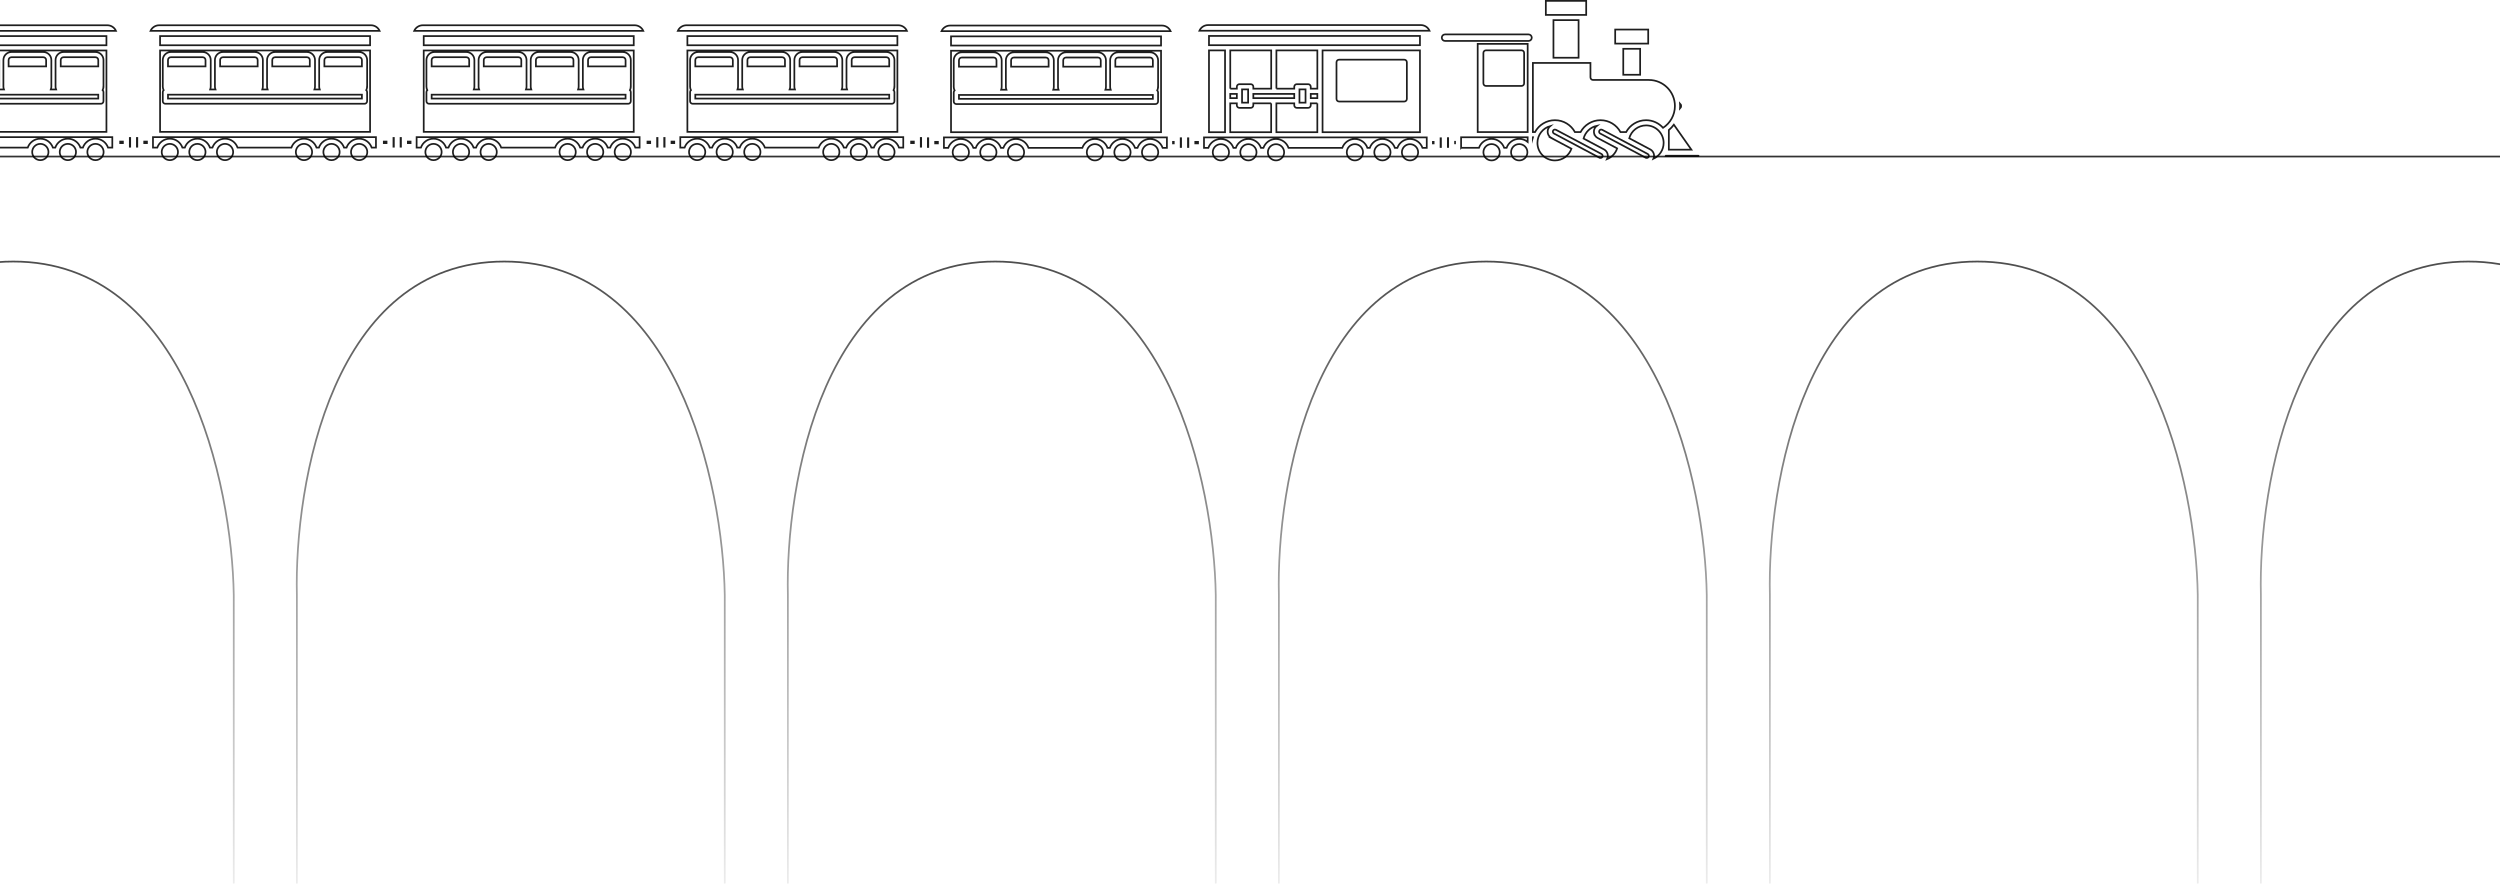 <svg width="1440" height="509" viewBox="0 0 1440 509" fill="none" xmlns="http://www.w3.org/2000/svg">
<g clip-path="url(#clip0_2004_2225)">
<path d="M882.94 79.07V79.27C882.96 79.2 882.97 79.14 882.99 79.07H882.94Z" stroke="#1E1E1E" stroke-miterlimit="10"/>
<path d="M838.59 81.15H837.63V83.06H838.59V81.15Z" fill="#1E1E1E"/>
<path d="M834.63 79.07H833.47V85.13H834.63V79.07Z" fill="#1E1E1E"/>
<path d="M967.76 61.06C967.76 61.56 967.72 62.05 967.69 62.53C968.07 62.16 968.32 61.64 968.32 61.06C968.32 60.48 968.08 59.96 967.69 59.59C967.73 60.08 967.76 60.57 967.76 61.06Z" stroke="#1E1E1E" stroke-miterlimit="10"/>
<path d="M961.25 74.91V86.2H974.23L964.15 71.83C963.3 72.96 962.34 74 961.25 74.91Z" stroke="#1E1E1E" stroke-miterlimit="10"/>
<path d="M882.94 45.56V76.07H884.16C886.38 72 890.7 69.23 895.66 69.23C900.62 69.23 904.94 72 907.16 76.07H910.4C912.62 72 916.94 69.23 921.9 69.23C926.86 69.23 931.18 72 933.4 76.07H936.65C938.87 72 943.19 69.23 948.15 69.23C952.03 69.23 955.52 70.94 957.92 73.63C962.03 70.95 964.75 66.32 964.75 61.06C964.75 52.79 958.02 46.06 949.74 46.06H917.6C916.77 46.06 916.1 45.39 916.1 44.56V36.25H882.94V45.56Z" stroke="#1E1E1E" stroke-miterlimit="10"/>
<path d="M879.94 76.07V25.28H851.15V76.07H879.94ZM854.43 48V30.49C854.43 29.66 855.1 28.99 855.93 28.99H876.4C877.23 28.99 877.9 29.66 877.9 30.49V48C877.9 48.83 877.23 49.5 876.4 49.5H855.93C855.1 49.5 854.43 48.83 854.43 48Z" stroke="#1E1E1E" stroke-miterlimit="10"/>
<path d="M879.53 23.58H880.42C881.46 23.58 882.3 22.74 882.3 21.7C882.3 20.66 881.46 19.82 880.42 19.82H832.35C831.31 19.82 830.47 20.66 830.47 21.7C830.47 22.74 831.31 23.58 832.35 23.58H879.52H879.53Z" stroke="#1E1E1E" stroke-miterlimit="10"/>
<path d="M978.25 89.2H959.29C959.12 89.47 958.95 89.73 958.76 89.99C958.84 90.2 959.05 90.36 959.3 90.36H978.26C978.58 90.36 978.84 90.1 978.84 89.78C978.84 89.46 978.58 89.2 978.26 89.2H978.25Z" fill="#1E1E1E"/>
<path d="M893.68 79.55C891.63 78.46 890.85 75.9 891.93 73.85C892.19 73.36 892.54 72.95 892.94 72.61C888.69 73.8 885.56 77.7 885.56 82.32C885.56 87.88 890.09 92.41 895.65 92.41C900.04 92.41 903.78 89.58 905.16 85.66L893.67 79.55H893.68Z" stroke="#1E1E1E" stroke-miterlimit="10"/>
<path d="M920.33 79.55C918.28 78.46 917.5 75.9 918.58 73.85C918.88 73.29 919.29 72.82 919.78 72.45C916.05 73.25 913.09 76.13 912.14 79.81L923.88 86.05C925.91 87.13 926.69 89.63 925.66 91.67C928.4 90.57 930.55 88.3 931.48 85.47L920.32 79.54L920.33 79.55Z" stroke="#1E1E1E" stroke-miterlimit="10"/>
<path d="M958.25 82.32C958.25 76.76 953.72 72.23 948.16 72.23C943.53 72.23 939.62 75.37 938.44 79.63L950.53 86.05C952.49 87.09 953.27 89.46 952.39 91.46C955.84 89.85 958.25 86.36 958.25 82.31V82.32Z" stroke="#1E1E1E" stroke-miterlimit="10"/>
<path d="M944.72 28.11H935V43.06H944.72V28.11Z" stroke="#1E1E1E" stroke-miterlimit="10"/>
<path d="M909.26 11.59H894.79V33.25H909.26V11.59Z" stroke="#1E1E1E" stroke-miterlimit="10"/>
<path d="M910.76 8.59H913.65V0.5H890.4V8.59H893.29H910.76Z" stroke="#1E1E1E" stroke-miterlimit="10"/>
<path d="M946.22 25.11H949.37V17.02H930.35V25.11H933.5H946.22Z" stroke="#1E1E1E" stroke-miterlimit="10"/>
<path d="M921.34 90.85C921.92 91.16 922.68 90.92 922.98 90.35C923.29 89.76 923.07 89.02 922.48 88.71L896.23 74.76C896.05 74.66 895.86 74.62 895.66 74.62C895.21 74.62 894.79 74.87 894.58 75.27C894.27 75.86 894.49 76.6 895.08 76.91L921.33 90.86L921.34 90.85Z" stroke="#1E1E1E" stroke-miterlimit="10"/>
<path d="M947.98 90.85C948.56 91.16 949.32 90.92 949.62 90.35C949.93 89.76 949.71 89.02 949.12 88.71L922.87 74.76C922.69 74.66 922.5 74.62 922.3 74.62C921.85 74.62 921.43 74.87 921.22 75.27C920.91 75.86 921.13 76.6 921.72 76.91L947.97 90.86L947.98 90.85Z" stroke="#1E1E1E" stroke-miterlimit="10"/>
<path d="M841.6 85.13H851.89C852.95 82.14 855.8 79.99 859.15 79.99C862.5 79.99 865.35 82.14 866.41 85.13H867.81C868.87 82.14 871.72 79.99 875.07 79.99C876.92 79.99 878.61 80.64 879.94 81.73V79.08H841.59V85.14L841.6 85.13Z" stroke="#1E1E1E" stroke-miterlimit="10"/>
<path d="M859.15 82.99C856.55 82.99 854.44 85.1 854.44 87.7C854.44 90.3 856.55 92.41 859.15 92.41C861.75 92.41 863.86 90.3 863.86 87.7C863.86 85.1 861.75 82.99 859.15 82.99Z" stroke="#1E1E1E" stroke-miterlimit="10"/>
<path d="M879.79 87.7C879.79 85.1 877.68 82.99 875.08 82.99C872.48 82.99 870.37 85.1 870.37 87.7C870.37 90.3 872.48 92.41 875.08 92.41C877.68 92.41 879.79 90.3 879.79 87.7Z" stroke="#1E1E1E" stroke-miterlimit="10"/>
<path d="M761.79 29.03V76.15H817.89V29.03H761.79ZM810.35 56.98C810.35 57.81 809.68 58.48 808.85 58.48H771.32C770.49 58.48 769.82 57.81 769.82 56.98V35.87C769.82 35.04 770.49 34.37 771.32 34.37H808.85C809.68 34.37 810.35 35.04 810.35 35.87V56.98Z" stroke="#1E1E1E" stroke-miterlimit="10"/>
<path d="M705.62 58.02V52.59V29.03H696.37V76.15H705.62V58.02Z" stroke="#1E1E1E" stroke-miterlimit="10"/>
<path d="M733.7 26.03H760.29H817.89V20.7H696.37V26.03H707.12H733.7Z" stroke="#1E1E1E" stroke-miterlimit="10"/>
<path d="M690.55 81.21H687.99V83.09H690.55V81.21Z" fill="#1E1E1E"/>
<path d="M684.98 79.15H683.78V85.16H684.98V79.15Z" fill="#1E1E1E"/>
<path d="M826.27 81.22H824.86V83.1H826.27V81.22Z" fill="#1E1E1E"/>
<path d="M830.47 79.15H829.27V85.16H830.47V79.15Z" fill="#1E1E1E"/>
<path d="M693.54 85.16H696C697.06 82.18 699.9 80.04 703.23 80.04C706.56 80.04 709.4 82.18 710.46 85.16H711.84C712.9 82.18 715.74 80.04 719.07 80.04C722.4 80.04 725.24 82.18 726.3 85.16H727.73C728.79 82.18 731.63 80.04 734.96 80.04C738.29 80.04 741.13 82.18 742.19 85.16H773.16C774.22 82.18 777.06 80.04 780.39 80.04C783.72 80.04 786.56 82.18 787.62 85.16H789C790.06 82.18 792.9 80.04 796.23 80.04C799.56 80.04 802.41 82.18 803.46 85.16H804.89C805.95 82.18 808.79 80.04 812.12 80.04C815.45 80.04 818.29 82.18 819.35 85.16H821.81V79.15H693.5V85.16H693.54Z" stroke="#1E1E1E" stroke-miterlimit="10"/>
<path d="M703.23 83.04C700.65 83.04 698.55 85.14 698.55 87.72C698.55 90.3 700.65 92.4 703.23 92.4C705.81 92.4 707.91 90.3 707.91 87.72C707.91 85.14 705.81 83.04 703.23 83.04Z" stroke="#1E1E1E" stroke-miterlimit="10"/>
<path d="M719.08 83.04C716.5 83.04 714.4 85.14 714.4 87.72C714.4 90.3 716.5 92.4 719.08 92.4C721.66 92.4 723.76 90.3 723.76 87.72C723.76 85.14 721.66 83.04 719.08 83.04Z" stroke="#1E1E1E" stroke-miterlimit="10"/>
<path d="M734.98 83.04C732.4 83.04 730.3 85.14 730.3 87.72C730.3 90.3 732.4 92.4 734.98 92.4C737.56 92.4 739.66 90.3 739.66 87.72C739.66 85.14 737.56 83.04 734.98 83.04Z" stroke="#1E1E1E" stroke-miterlimit="10"/>
<path d="M780.42 83.04C777.84 83.04 775.74 85.14 775.74 87.72C775.74 90.3 777.84 92.4 780.42 92.4C783 92.4 785.1 90.3 785.1 87.72C785.1 85.14 783 83.04 780.42 83.04Z" stroke="#1E1E1E" stroke-miterlimit="10"/>
<path d="M796.27 83.04C793.69 83.04 791.59 85.14 791.59 87.72C791.59 90.3 793.69 92.4 796.27 92.4C798.85 92.4 800.95 90.3 800.95 87.72C800.95 85.14 798.85 83.04 796.27 83.04Z" stroke="#1E1E1E" stroke-miterlimit="10"/>
<path d="M812.17 83.04C809.59 83.04 807.49 85.14 807.49 87.72C807.49 90.3 809.59 92.4 812.17 92.4C814.75 92.4 816.85 90.3 816.85 87.72C816.85 85.14 814.75 83.04 812.17 83.04Z" stroke="#1E1E1E" stroke-miterlimit="10"/>
<path d="M708.62 51.09H712.42V49.98C712.42 49.15 713.09 48.48 713.92 48.48H720.42C721.25 48.48 721.92 49.15 721.92 49.98V51.09H732.21V29.03H708.63V51.09H708.62Z" stroke="#1E1E1E" stroke-miterlimit="10"/>
<path d="M732.2 59.52H721.91V60.63C721.91 61.46 721.24 62.13 720.41 62.13H713.91C713.08 62.13 712.41 61.46 712.41 60.63V59.52H708.61V76.15H732.19V59.52H732.2Z" stroke="#1E1E1E" stroke-miterlimit="10"/>
<path d="M735.2 51.09H745.49V49.98C745.49 49.15 746.16 48.48 746.99 48.48H753.49C754.32 48.48 754.99 49.15 754.99 49.98V51.09H758.79V29.03H735.21V51.09H735.2Z" stroke="#1E1E1E" stroke-miterlimit="10"/>
<path d="M758.79 59.52H754.99V60.63C754.99 61.46 754.32 62.13 753.49 62.13H746.99C746.16 62.13 745.49 61.46 745.49 60.63V59.52H735.2V76.15H758.78V59.52H758.79Z" stroke="#1E1E1E" stroke-miterlimit="10"/>
<path d="M712.42 54.09H708.62V56.52H712.42V54.09Z" stroke="#1E1E1E" stroke-miterlimit="10"/>
<path d="M758.79 54.09H754.99V56.52H758.79V54.09Z" stroke="#1E1E1E" stroke-miterlimit="10"/>
<path d="M745.49 54.09H721.92V56.52H745.49V54.09Z" stroke="#1E1E1E" stroke-miterlimit="10"/>
<path d="M751.99 51.48H748.49V59.13H751.99V51.48Z" stroke="#1E1E1E" stroke-miterlimit="10"/>
<path d="M718.92 51.48H715.42V59.13H718.92V51.48Z" stroke="#1E1E1E" stroke-miterlimit="10"/>
<path d="M823.41 17.7C822.54 15.76 820.61 14.44 818.4 14.44H695.86C693.65 14.44 691.72 15.76 690.85 17.7H823.41Z" stroke="#1E1E1E" stroke-miterlimit="10"/>
<path d="M668.76 29.23H547.79V76.13H668.76V29.23ZM667.05 50.06C667.05 50.79 666.86 51.47 666.56 52.09C666.86 52.36 667.05 52.75 667.05 53.19V58.43C667.05 59.26 666.38 59.93 665.55 59.93H550.85C550.02 59.93 549.35 59.26 549.35 58.43V53.19C549.35 52.75 549.54 52.36 549.84 52.09C549.54 51.47 549.35 50.79 549.35 50.06V34.75C549.35 32.2 551.43 30.12 553.98 30.12H572.34C574.89 30.12 576.97 32.2 576.97 34.75V50.06C576.97 50.64 576.85 51.18 576.66 51.69H579.69C579.5 51.18 579.38 50.64 579.38 50.06V34.75C579.38 32.2 581.46 30.12 584.01 30.12H602.37C604.92 30.12 607 32.2 607 34.75V50.06C607 50.64 606.88 51.18 606.69 51.69H609.72C609.53 51.18 609.41 50.64 609.41 50.06V34.75C609.41 32.2 611.49 30.12 614.04 30.12H632.4C634.95 30.12 637.03 32.2 637.03 34.75V50.06C637.03 50.64 636.91 51.18 636.72 51.69H639.75C639.56 51.18 639.44 50.64 639.44 50.06V34.75C639.44 32.2 641.52 30.12 644.07 30.12H662.43C664.98 30.12 667.06 32.2 667.06 34.75V50.06H667.05Z" stroke="#1E1E1E" stroke-miterlimit="10"/>
<path d="M668.76 20.94H547.79V26.23H668.76V20.94Z" stroke="#1E1E1E" stroke-miterlimit="10"/>
<path d="M674.26 17.94C673.39 16.02 671.48 14.71 669.28 14.71H547.28C545.08 14.71 543.17 16.02 542.3 17.94H674.26Z" stroke="#1E1E1E" stroke-miterlimit="10"/>
<path d="M540.72 81.2H538.16V83.09H540.72V81.2Z" fill="#1E1E1E"/>
<path d="M535.17 79.13H533.96V85.15H535.17V79.13Z" fill="#1E1E1E"/>
<path d="M676.58 81.2H675.16V83.09H676.58V81.2Z" fill="#1E1E1E"/>
<path d="M680.79 79.13H679.58V85.15H680.79V79.13Z" fill="#1E1E1E"/>
<path d="M543.72 85.16H546.18C547.24 82.18 550.08 80.04 553.42 80.04C556.76 80.04 559.6 82.18 560.66 85.16H562.04C563.1 82.18 565.94 80.04 569.28 80.04C572.62 80.04 575.46 82.18 576.52 85.16H577.95C579.01 82.18 581.85 80.04 585.19 80.04C588.53 80.04 591.37 82.18 592.43 85.16H623.43C624.49 82.18 627.33 80.04 630.67 80.04C634.01 80.04 636.85 82.18 637.91 85.16H639.29C640.35 82.18 643.19 80.04 646.53 80.04C649.87 80.04 652.71 82.18 653.77 85.16H655.2C656.26 82.18 659.1 80.04 662.44 80.04C665.78 80.04 668.62 82.18 669.68 85.16H672.14V79.14H543.7V85.16H543.72Z" stroke="#1E1E1E" stroke-miterlimit="10"/>
<path d="M553.43 83.03C550.84 83.03 548.74 85.13 548.74 87.72C548.74 90.31 550.84 92.41 553.43 92.41C556.02 92.41 558.12 90.31 558.12 87.72C558.12 85.13 556.02 83.03 553.43 83.03Z" stroke="#1E1E1E" stroke-miterlimit="10"/>
<path d="M569.29 83.03C566.7 83.03 564.6 85.13 564.6 87.72C564.6 90.31 566.7 92.41 569.29 92.41C571.88 92.41 573.98 90.31 573.98 87.72C573.98 85.13 571.88 83.03 569.29 83.03Z" stroke="#1E1E1E" stroke-miterlimit="10"/>
<path d="M585.2 83.03C582.61 83.03 580.51 85.13 580.51 87.72C580.51 90.31 582.61 92.41 585.2 92.41C587.79 92.41 589.89 90.31 589.89 87.72C589.89 85.13 587.79 83.03 585.2 83.03Z" stroke="#1E1E1E" stroke-miterlimit="10"/>
<path d="M630.68 83.03C628.09 83.03 625.99 85.13 625.99 87.72C625.99 90.31 628.09 92.41 630.68 92.41C633.27 92.41 635.37 90.31 635.37 87.72C635.37 85.13 633.27 83.03 630.68 83.03Z" stroke="#1E1E1E" stroke-miterlimit="10"/>
<path d="M646.54 83.03C643.95 83.03 641.85 85.13 641.85 87.72C641.85 90.31 643.95 92.41 646.54 92.41C649.13 92.41 651.23 90.31 651.23 87.72C651.23 85.13 649.13 83.03 646.54 83.03Z" stroke="#1E1E1E" stroke-miterlimit="10"/>
<path d="M662.46 83.03C659.87 83.03 657.77 85.13 657.77 87.72C657.77 90.31 659.87 92.41 662.46 92.41C665.05 92.41 667.15 90.31 667.15 87.72C667.15 85.13 665.05 83.03 662.46 83.03Z" stroke="#1E1E1E" stroke-miterlimit="10"/>
<path d="M573.98 38.41V34.75C573.98 33.85 573.25 33.12 572.35 33.12H553.99C553.09 33.12 552.36 33.85 552.36 34.75V38.41H573.98Z" stroke="#1E1E1E" stroke-miterlimit="10"/>
<path d="M604 38.41V34.75C604 33.85 603.27 33.12 602.37 33.12H584.01C583.11 33.12 582.38 33.85 582.38 34.75V38.41H604Z" stroke="#1E1E1E" stroke-miterlimit="10"/>
<path d="M634.03 38.41V34.75C634.03 33.85 633.3 33.12 632.4 33.12H614.04C613.14 33.12 612.41 33.85 612.41 34.75V38.41H634.03Z" stroke="#1E1E1E" stroke-miterlimit="10"/>
<path d="M664.05 38.41V34.75C664.05 33.85 663.32 33.12 662.42 33.12H644.06C643.16 33.12 642.43 33.85 642.43 34.75V38.41H664.05Z" stroke="#1E1E1E" stroke-miterlimit="10"/>
<path d="M632.4 54.69H614.04H602.37H584.01H572.35H553.98H552.35V56.93H664.05V54.69H662.42H644.06H632.4Z" stroke="#1E1E1E" stroke-miterlimit="10"/>
<path d="M516.9 29.07H395.93V75.97H516.9V29.07ZM515.19 49.9C515.19 50.63 515 51.31 514.7 51.93C515 52.2 515.19 52.59 515.19 53.03V58.27C515.19 59.1 514.52 59.77 513.69 59.77H398.99C398.16 59.77 397.49 59.1 397.49 58.27V53.03C397.49 52.59 397.68 52.2 397.98 51.93C397.68 51.31 397.49 50.63 397.49 49.9V34.59C397.49 32.04 399.57 29.96 402.12 29.96H420.48C423.03 29.96 425.11 32.04 425.11 34.59V49.9C425.11 50.48 424.99 51.02 424.8 51.53H427.83C427.64 51.02 427.52 50.48 427.52 49.9V34.59C427.52 32.04 429.6 29.96 432.15 29.96H450.51C453.06 29.96 455.14 32.04 455.14 34.59V49.9C455.14 50.48 455.02 51.02 454.83 51.53H457.86C457.67 51.02 457.55 50.48 457.55 49.9V34.59C457.55 32.04 459.63 29.96 462.18 29.96H480.54C483.09 29.96 485.17 32.04 485.17 34.59V49.9C485.17 50.48 485.05 51.02 484.86 51.53H487.89C487.7 51.02 487.58 50.48 487.58 49.9V34.59C487.58 32.04 489.66 29.96 492.21 29.96H510.57C513.12 29.96 515.2 32.04 515.2 34.59V49.9H515.19Z" stroke="#1E1E1E" stroke-miterlimit="10"/>
<path d="M516.9 20.78H395.93V26.07H516.9V20.78Z" stroke="#1E1E1E" stroke-miterlimit="10"/>
<path d="M522.39 17.78C521.52 15.86 519.61 14.55 517.41 14.55H395.41C393.21 14.55 391.3 15.86 390.43 17.78H522.39Z" stroke="#1E1E1E" stroke-miterlimit="10"/>
<path d="M388.86 81.04H386.3V82.93H388.86V81.04Z" fill="#1E1E1E"/>
<path d="M383.3 78.97H382.09V84.99H383.3V78.97Z" fill="#1E1E1E"/>
<path d="M526.87 81.04H524.31V82.93H526.87V81.04Z" fill="#1E1E1E"/>
<path d="M531.08 78.97H529.87V84.99H531.08V78.97Z" fill="#1E1E1E"/>
<path d="M391.86 85H394.32C395.38 82.02 398.22 79.88 401.56 79.88C404.9 79.88 407.74 82.02 408.8 85H410.18C411.24 82.02 414.08 79.88 417.42 79.88C420.76 79.88 423.6 82.02 424.66 85H426.09C427.15 82.02 429.99 79.88 433.33 79.88C436.67 79.88 439.51 82.02 440.57 85H471.57C472.63 82.02 475.47 79.88 478.81 79.88C482.15 79.88 484.99 82.02 486.05 85H487.43C488.49 82.02 491.33 79.88 494.67 79.88C498.01 79.88 500.85 82.02 501.91 85H503.34C504.4 82.02 507.24 79.88 510.58 79.88C513.92 79.88 516.76 82.02 517.82 85H520.28V78.98H391.84V85H391.86Z" stroke="#1E1E1E" stroke-miterlimit="10"/>
<path d="M401.56 82.87C398.97 82.87 396.87 84.97 396.87 87.56C396.87 90.15 398.97 92.25 401.56 92.25C404.15 92.25 406.25 90.15 406.25 87.56C406.25 84.97 404.15 82.87 401.56 82.87Z" stroke="#1E1E1E" stroke-miterlimit="10"/>
<path d="M417.42 82.87C414.83 82.87 412.73 84.97 412.73 87.56C412.73 90.15 414.83 92.25 417.42 92.25C420.01 92.25 422.11 90.15 422.11 87.56C422.11 84.97 420.01 82.87 417.42 82.87Z" stroke="#1E1E1E" stroke-miterlimit="10"/>
<path d="M433.34 82.87C430.75 82.87 428.65 84.97 428.65 87.56C428.65 90.15 430.75 92.25 433.34 92.25C435.93 92.25 438.03 90.15 438.03 87.56C438.03 84.97 435.93 82.87 433.34 82.87Z" stroke="#1E1E1E" stroke-miterlimit="10"/>
<path d="M478.82 82.87C476.23 82.87 474.13 84.97 474.13 87.56C474.13 90.15 476.23 92.25 478.82 92.25C481.41 92.25 483.51 90.15 483.51 87.56C483.51 84.97 481.41 82.87 478.82 82.87Z" stroke="#1E1E1E" stroke-miterlimit="10"/>
<path d="M494.68 82.87C492.09 82.87 489.99 84.97 489.99 87.56C489.99 90.15 492.09 92.25 494.68 92.25C497.27 92.25 499.37 90.15 499.37 87.56C499.37 84.97 497.27 82.87 494.68 82.87Z" stroke="#1E1E1E" stroke-miterlimit="10"/>
<path d="M510.59 82.87C508 82.87 505.9 84.97 505.9 87.56C505.9 90.15 508 92.25 510.59 92.25C513.18 92.25 515.28 90.15 515.28 87.56C515.28 84.97 513.18 82.87 510.59 82.87Z" stroke="#1E1E1E" stroke-miterlimit="10"/>
<path d="M422.11 38.25V34.59C422.11 33.69 421.38 32.96 420.48 32.96H402.12C401.22 32.96 400.49 33.69 400.49 34.59V38.25H422.11Z" stroke="#1E1E1E" stroke-miterlimit="10"/>
<path d="M452.14 38.25V34.59C452.14 33.69 451.41 32.96 450.51 32.96H432.15C431.25 32.96 430.52 33.69 430.52 34.59V38.25H452.14Z" stroke="#1E1E1E" stroke-miterlimit="10"/>
<path d="M482.16 38.25V34.59C482.16 33.69 481.43 32.96 480.53 32.96H462.17C461.27 32.96 460.54 33.69 460.54 34.59V38.25H482.16Z" stroke="#1E1E1E" stroke-miterlimit="10"/>
<path d="M512.19 38.25V34.59C512.19 33.69 511.46 32.96 510.56 32.96H492.2C491.3 32.96 490.57 33.69 490.57 34.59V38.25H512.19Z" stroke="#1E1E1E" stroke-miterlimit="10"/>
<path d="M480.53 54.53H462.17H450.51H432.15H420.48H402.12H400.49V56.77H512.19V54.53H510.56H492.2H480.53Z" stroke="#1E1E1E" stroke-miterlimit="10"/>
<path d="M365.03 29.07H244.06V75.97H365.03V29.07ZM363.33 49.9C363.33 50.63 363.14 51.31 362.84 51.93C363.14 52.2 363.33 52.59 363.33 53.03V58.27C363.33 59.1 362.66 59.77 361.83 59.77H247.13C246.3 59.77 245.63 59.1 245.63 58.27V53.03C245.63 52.59 245.82 52.2 246.12 51.93C245.82 51.31 245.63 50.63 245.63 49.9V34.59C245.63 32.04 247.71 29.96 250.26 29.96H268.62C271.17 29.96 273.25 32.04 273.25 34.59V49.9C273.25 50.48 273.13 51.02 272.94 51.53H275.97C275.78 51.02 275.66 50.48 275.66 49.9V34.59C275.66 32.04 277.74 29.96 280.29 29.96H298.65C301.2 29.96 303.28 32.04 303.28 34.59V49.9C303.28 50.48 303.16 51.02 302.97 51.53H306C305.81 51.02 305.69 50.48 305.69 49.9V34.59C305.69 32.04 307.77 29.96 310.32 29.96H328.68C331.23 29.96 333.31 32.04 333.31 34.59V49.9C333.31 50.48 333.19 51.02 333 51.53H336.03C335.84 51.02 335.72 50.48 335.72 49.9V34.59C335.72 32.04 337.8 29.96 340.35 29.96H358.71C361.26 29.96 363.34 32.04 363.34 34.59V49.9H363.33Z" stroke="#1E1E1E" stroke-miterlimit="10"/>
<path d="M365.03 20.78H244.06V26.07H365.03V20.78Z" stroke="#1E1E1E" stroke-miterlimit="10"/>
<path d="M370.53 17.78C369.66 15.86 367.75 14.55 365.55 14.55H243.55C241.35 14.55 239.44 15.86 238.57 17.78H370.53Z" stroke="#1E1E1E" stroke-miterlimit="10"/>
<path d="M236.99 81.04H234.43V82.93H236.99V81.04Z" fill="#1E1E1E"/>
<path d="M231.44 78.97H230.23V84.99H231.44V78.97Z" fill="#1E1E1E"/>
<path d="M375.01 81.04H372.45V82.93H375.01V81.04Z" fill="#1E1E1E"/>
<path d="M379.22 78.97H378.01V84.99H379.22V78.97Z" fill="#1E1E1E"/>
<path d="M239.99 85H242.45C243.51 82.02 246.35 79.88 249.69 79.88C253.03 79.88 255.87 82.02 256.93 85H258.31C259.37 82.02 262.21 79.88 265.55 79.88C268.89 79.88 271.73 82.02 272.79 85H274.22C275.28 82.02 278.12 79.88 281.46 79.88C284.8 79.88 287.64 82.02 288.7 85H319.7C320.76 82.02 323.6 79.88 326.94 79.88C330.28 79.88 333.12 82.02 334.18 85H335.56C336.62 82.02 339.46 79.88 342.8 79.88C346.14 79.88 348.98 82.02 350.04 85H351.47C352.53 82.02 355.37 79.88 358.71 79.88C362.05 79.88 364.89 82.02 365.95 85H368.41V78.98H239.97V85H239.99Z" stroke="#1E1E1E" stroke-miterlimit="10"/>
<path d="M249.7 82.87C247.11 82.87 245.01 84.97 245.01 87.56C245.01 90.15 247.11 92.25 249.7 92.25C252.29 92.25 254.39 90.15 254.39 87.56C254.39 84.97 252.29 82.87 249.7 82.87Z" stroke="#1E1E1E" stroke-miterlimit="10"/>
<path d="M265.56 82.87C262.97 82.87 260.87 84.97 260.87 87.56C260.87 90.15 262.97 92.25 265.56 92.25C268.15 92.25 270.25 90.15 270.25 87.56C270.25 84.97 268.15 82.87 265.56 82.87Z" stroke="#1E1E1E" stroke-miterlimit="10"/>
<path d="M281.47 82.87C278.88 82.87 276.78 84.97 276.78 87.56C276.78 90.15 278.88 92.25 281.47 92.25C284.06 92.25 286.16 90.15 286.16 87.56C286.16 84.97 284.06 82.87 281.47 82.87Z" stroke="#1E1E1E" stroke-miterlimit="10"/>
<path d="M326.96 82.87C324.37 82.87 322.27 84.97 322.27 87.56C322.27 90.15 324.37 92.25 326.96 92.25C329.55 92.25 331.65 90.15 331.65 87.56C331.65 84.97 329.55 82.87 326.96 82.87Z" stroke="#1E1E1E" stroke-miterlimit="10"/>
<path d="M342.82 82.87C340.23 82.87 338.13 84.97 338.13 87.56C338.13 90.15 340.23 92.25 342.82 92.25C345.41 92.25 347.51 90.15 347.51 87.56C347.51 84.97 345.41 82.87 342.82 82.87Z" stroke="#1E1E1E" stroke-miterlimit="10"/>
<path d="M358.73 82.87C356.14 82.87 354.04 84.97 354.04 87.56C354.04 90.15 356.14 92.25 358.73 92.25C361.32 92.25 363.42 90.15 363.42 87.56C363.42 84.97 361.32 82.87 358.73 82.87Z" stroke="#1E1E1E" stroke-miterlimit="10"/>
<path d="M270.25 38.25V34.59C270.25 33.69 269.52 32.96 268.62 32.96H250.26C249.36 32.96 248.63 33.69 248.63 34.59V38.25H270.25Z" stroke="#1E1E1E" stroke-miterlimit="10"/>
<path d="M300.27 38.25V34.59C300.27 33.69 299.54 32.96 298.64 32.96H280.28C279.38 32.96 278.65 33.69 278.65 34.59V38.25H300.27Z" stroke="#1E1E1E" stroke-miterlimit="10"/>
<path d="M330.3 38.25V34.59C330.3 33.69 329.57 32.96 328.67 32.96H310.31C309.41 32.96 308.68 33.69 308.68 34.59V38.25H330.3Z" stroke="#1E1E1E" stroke-miterlimit="10"/>
<path d="M360.33 38.25V34.59C360.33 33.69 359.6 32.96 358.7 32.96H340.34C339.44 32.96 338.71 33.69 338.71 34.59V38.25H360.33Z" stroke="#1E1E1E" stroke-miterlimit="10"/>
<path d="M328.67 54.53H310.31H298.64H280.28H268.62H250.26H248.63V56.77H360.33V54.53H358.7H340.33H328.67Z" stroke="#1E1E1E" stroke-miterlimit="10"/>
<path d="M213.17 29.07H92.2V75.97H213.17V29.07ZM211.46 49.9C211.46 50.63 211.27 51.31 210.97 51.93C211.27 52.2 211.46 52.59 211.46 53.03V58.27C211.46 59.1 210.79 59.77 209.96 59.77H95.26C94.43 59.77 93.76 59.1 93.76 58.27V53.03C93.76 52.59 93.95 52.2 94.25 51.93C93.95 51.31 93.76 50.63 93.76 49.9V34.59C93.76 32.04 95.84 29.96 98.39 29.96H116.75C119.3 29.96 121.38 32.04 121.38 34.59V49.9C121.38 50.48 121.26 51.02 121.07 51.53H124.1C123.91 51.02 123.79 50.48 123.79 49.9V34.59C123.79 32.04 125.87 29.96 128.42 29.96H146.78C149.33 29.96 151.41 32.04 151.41 34.59V49.9C151.41 50.48 151.29 51.02 151.1 51.53H154.13C153.94 51.02 153.82 50.48 153.82 49.9V34.59C153.82 32.04 155.9 29.96 158.45 29.96H176.81C179.36 29.96 181.44 32.04 181.44 34.59V49.9C181.44 50.48 181.32 51.02 181.13 51.53H184.16C183.97 51.02 183.85 50.48 183.85 49.9V34.59C183.85 32.04 185.93 29.96 188.48 29.96H206.84C209.39 29.96 211.47 32.04 211.47 34.59V49.9H211.46Z" stroke="#1E1E1E" stroke-miterlimit="10"/>
<path d="M213.17 20.78H92.2V26.07H213.17V20.78Z" stroke="#1E1E1E" stroke-miterlimit="10"/>
<path d="M218.66 17.78C217.79 15.86 215.88 14.55 213.68 14.55H91.68C89.48 14.55 87.57 15.86 86.7 17.78H218.66Z" stroke="#1E1E1E" stroke-miterlimit="10"/>
<path d="M85.13 81.04H82.57V82.93H85.13V81.04Z" fill="#1E1E1E"/>
<path d="M79.57 78.97H78.36V84.99H79.57V78.97Z" fill="#1E1E1E"/>
<path d="M223.14 81.04H220.58V82.93H223.14V81.04Z" fill="#1E1E1E"/>
<path d="M227.35 78.97H226.14V84.99H227.35V78.97Z" fill="#1E1E1E"/>
<path d="M88.13 85H90.59C91.65 82.02 94.49 79.88 97.83 79.88C101.17 79.88 104.01 82.02 105.07 85H106.45C107.51 82.02 110.35 79.88 113.69 79.88C117.03 79.88 119.87 82.02 120.93 85H122.36C123.42 82.02 126.26 79.88 129.6 79.88C132.94 79.88 135.78 82.02 136.84 85H167.84C168.9 82.02 171.74 79.88 175.08 79.88C178.42 79.88 181.26 82.02 182.32 85H183.7C184.76 82.02 187.6 79.88 190.94 79.88C194.28 79.88 197.12 82.02 198.18 85H199.61C200.67 82.02 203.51 79.88 206.85 79.88C210.19 79.88 213.03 82.02 214.09 85H216.55V78.98H88.11V85H88.13Z" stroke="#1E1E1E" stroke-miterlimit="10"/>
<path d="M97.83 82.87C95.24 82.87 93.14 84.97 93.14 87.56C93.14 90.15 95.24 92.25 97.83 92.25C100.42 92.25 102.52 90.15 102.52 87.56C102.52 84.97 100.42 82.87 97.83 82.87Z" stroke="#1E1E1E" stroke-miterlimit="10"/>
<path d="M113.7 82.87C111.11 82.87 109.01 84.97 109.01 87.56C109.01 90.15 111.11 92.25 113.7 92.25C116.29 92.25 118.39 90.15 118.39 87.56C118.39 84.97 116.29 82.87 113.7 82.87Z" stroke="#1E1E1E" stroke-miterlimit="10"/>
<path d="M129.61 82.87C127.02 82.87 124.92 84.97 124.92 87.56C124.92 90.15 127.02 92.25 129.61 92.25C132.2 92.25 134.3 90.15 134.3 87.56C134.3 84.97 132.2 82.87 129.61 82.87Z" stroke="#1E1E1E" stroke-miterlimit="10"/>
<path d="M175.09 82.87C172.5 82.87 170.4 84.97 170.4 87.56C170.4 90.15 172.5 92.25 175.09 92.25C177.68 92.25 179.78 90.15 179.78 87.56C179.78 84.97 177.68 82.87 175.09 82.87Z" stroke="#1E1E1E" stroke-miterlimit="10"/>
<path d="M190.95 82.87C188.36 82.87 186.26 84.97 186.26 87.56C186.26 90.15 188.36 92.25 190.95 92.25C193.54 92.25 195.64 90.15 195.64 87.56C195.64 84.97 193.54 82.87 190.95 82.87Z" stroke="#1E1E1E" stroke-miterlimit="10"/>
<path d="M206.87 82.87C204.28 82.87 202.18 84.97 202.18 87.56C202.18 90.15 204.28 92.25 206.87 92.25C209.46 92.25 211.56 90.15 211.56 87.56C211.56 84.97 209.46 82.87 206.87 82.87Z" stroke="#1E1E1E" stroke-miterlimit="10"/>
<path d="M118.38 38.25V34.59C118.38 33.69 117.65 32.96 116.75 32.96H98.39C97.49 32.96 96.76 33.69 96.76 34.59V38.25H118.38Z" stroke="#1E1E1E" stroke-miterlimit="10"/>
<path d="M148.41 38.25V34.59C148.41 33.69 147.68 32.96 146.78 32.96H128.42C127.52 32.96 126.79 33.69 126.79 34.59V38.25H148.41Z" stroke="#1E1E1E" stroke-miterlimit="10"/>
<path d="M178.44 38.25V34.59C178.44 33.69 177.71 32.96 176.81 32.96H158.45C157.55 32.96 156.82 33.69 156.82 34.59V38.25H178.44Z" stroke="#1E1E1E" stroke-miterlimit="10"/>
<path d="M208.46 38.25V34.59C208.46 33.69 207.73 32.96 206.83 32.96H188.47C187.57 32.96 186.84 33.69 186.84 34.59V38.25H208.46Z" stroke="#1E1E1E" stroke-miterlimit="10"/>
<path d="M176.81 54.53H158.44H146.78H128.42H116.75H98.39H96.76V56.77H208.46V54.53H206.83H188.47H176.81Z" stroke="#1E1E1E" stroke-miterlimit="10"/>
<path d="M61.3 29.07H-59.66V75.97H61.31V29.07H61.3ZM59.6 49.9C59.6 50.63 59.41 51.31 59.11 51.93C59.41 52.2 59.6 52.59 59.6 53.03V58.27C59.6 59.1 58.93 59.77 58.1 59.77H-56.6C-57.43 59.77 -58.1 59.1 -58.1 58.27V53.03C-58.1 52.59 -57.91 52.2 -57.61 51.93C-57.91 51.31 -58.1 50.63 -58.1 49.9V34.59C-58.1 32.04 -56.02 29.96 -53.47 29.96H-35.11C-32.56 29.96 -30.48 32.04 -30.48 34.59V49.9C-30.48 50.48 -30.6 51.02 -30.79 51.53H-27.76C-27.95 51.02 -28.07 50.48 -28.07 49.9V34.59C-28.07 32.04 -25.99 29.96 -23.44 29.96H-5.08C-2.53 29.96 -0.45 32.04 -0.45 34.59V49.9C-0.45 50.48 -0.57 51.02 -0.76 51.53H2.27C2.08 51.02 1.96 50.48 1.96 49.9V34.59C1.96 32.04 4.04 29.96 6.59 29.96H24.95C27.5 29.96 29.58 32.04 29.58 34.59V49.9C29.58 50.48 29.46 51.02 29.27 51.53H32.3C32.11 51.02 31.99 50.48 31.99 49.9V34.59C31.99 32.04 34.07 29.96 36.62 29.96H54.98C57.53 29.96 59.61 32.04 59.61 34.59V49.9H59.6Z" stroke="#1E1E1E" stroke-miterlimit="10"/>
<path d="M61.31 20.78H-59.66V26.07H61.31V20.78Z" stroke="#1E1E1E" stroke-miterlimit="10"/>
<path d="M66.8 17.78C65.93 15.86 64.02 14.55 61.82 14.55H-60.18C-62.38 14.55 -64.29 15.86 -65.16 17.78H66.8Z" stroke="#1E1E1E" stroke-miterlimit="10"/>
<path d="M71.28 81.04H68.72V82.93H71.28V81.04Z" fill="#1E1E1E"/>
<path d="M75.49 78.97H74.28V84.99H75.49V78.97Z" fill="#1E1E1E"/>
<path d="M-63.73 85H-61.27C-60.21 82.02 -57.37 79.88 -54.03 79.88C-50.69 79.88 -47.85 82.02 -46.79 85H-45.41C-44.35 82.02 -41.51 79.88 -38.17 79.88C-34.83 79.88 -31.99 82.02 -30.93 85H-29.5C-28.44 82.02 -25.6 79.88 -22.26 79.88C-18.92 79.88 -16.08 82.02 -15.02 85H15.98C17.04 82.02 19.88 79.88 23.22 79.88C26.56 79.88 29.4 82.02 30.46 85H31.84C32.9 82.02 35.74 79.88 39.08 79.88C42.42 79.88 45.26 82.02 46.32 85H47.75C48.81 82.02 51.65 79.88 54.99 79.88C58.33 79.88 61.17 82.02 62.23 85H64.69V78.98H-63.73V85Z" stroke="#1E1E1E" stroke-miterlimit="10"/>
<path d="M23.23 82.87C20.64 82.87 18.54 84.97 18.54 87.56C18.54 90.15 20.64 92.25 23.23 92.25C25.82 92.25 27.92 90.15 27.92 87.56C27.92 84.97 25.82 82.87 23.23 82.87Z" stroke="#1E1E1E" stroke-miterlimit="10"/>
<path d="M39.09 82.87C36.5 82.87 34.4 84.97 34.4 87.56C34.4 90.15 36.5 92.25 39.09 92.25C41.68 92.25 43.78 90.15 43.78 87.56C43.78 84.97 41.68 82.87 39.09 82.87Z" stroke="#1E1E1E" stroke-miterlimit="10"/>
<path d="M55 82.87C52.41 82.87 50.31 84.97 50.31 87.56C50.31 90.15 52.41 92.25 55 92.25C57.59 92.25 59.69 90.15 59.69 87.56C59.69 84.97 57.59 82.87 55 82.87Z" stroke="#1E1E1E" stroke-miterlimit="10"/>
<path d="M26.57 38.25V34.59C26.57 33.69 25.84 32.96 24.94 32.96H6.58C5.68 32.96 4.95 33.69 4.95 34.59V38.25H26.57Z" stroke="#1E1E1E" stroke-miterlimit="10"/>
<path d="M56.6 38.25V34.59C56.6 33.69 55.87 32.96 54.97 32.96H36.61C35.71 32.96 34.98 33.69 34.98 34.59V38.25H56.6Z" stroke="#1E1E1E" stroke-miterlimit="10"/>
<path d="M24.94 54.53H6.58H-5.08H-23.45H-35.11H-53.47H-55.1V56.77H56.6V54.53H54.97H36.61H24.94Z" stroke="#1E1E1E" stroke-miterlimit="10"/>
</g>
<g opacity="0.8" clip-path="url(#clip1_2004_2225)">
<path d="M417.456 929.327V342.671C416.448 278.663 389.635 150.647 290.448 150.647C191.26 150.647 169.488 278.663 171 342.671V903.623M134.639 900.599V342.671C133.631 278.663 106.818 150.647 7.631 150.647C-91.556 150.647 -113.329 278.663 -111.817 342.671V926.303M700.272 840.119V342.671C699.264 278.663 672.451 150.647 573.264 150.647C474.077 150.647 452.304 278.663 453.816 342.671V935.375M983.088 720.671V342.671C982.08 278.663 955.268 150.647 856.08 150.647C756.893 150.647 735.12 278.663 736.632 342.671V823.487M1265.9 607.271V342.671C1264.9 278.663 1238.08 150.647 1138.9 150.647C1039.71 150.647 1017.94 278.663 1019.45 342.671V704.039M1548.72 926.303V342.671C1547.71 278.663 1520.9 150.647 1421.71 150.647C1322.53 150.647 1300.75 278.663 1302.27 342.671V593.663M-27.217 90.168H1451.52M0 850.704C72.576 870.36 99.792 899.088 110.376 899.088C120.96 899.088 323.568 914.208 364.392 920.256C405.216 926.304 453.6 936.888 471.744 936.888C489.888 936.888 932.904 725.208 1439.42 543.768M0 678.336C22.68 678.336 127.008 672.288 133.056 673.8" stroke="url(#paint0_linear_2004_2225)" stroke-width="1.008"/>
</g>
<defs>
<linearGradient id="paint0_linear_2004_2225" x1="718.416" y1="90.168" x2="718.416" y2="936.888" gradientUnits="userSpaceOnUse">
<stop/>
<stop offset="0.545" stop-opacity="0"/>
</linearGradient>
<clipPath id="clip0_2004_2225">
<rect width="1053.32" height="92.91" fill="white" transform="translate(-74)"/>
</clipPath>
<clipPath id="clip1_2004_2225">
<rect width="1440" height="440" fill="white" transform="translate(0 69)"/>
</clipPath>
</defs>
</svg>
